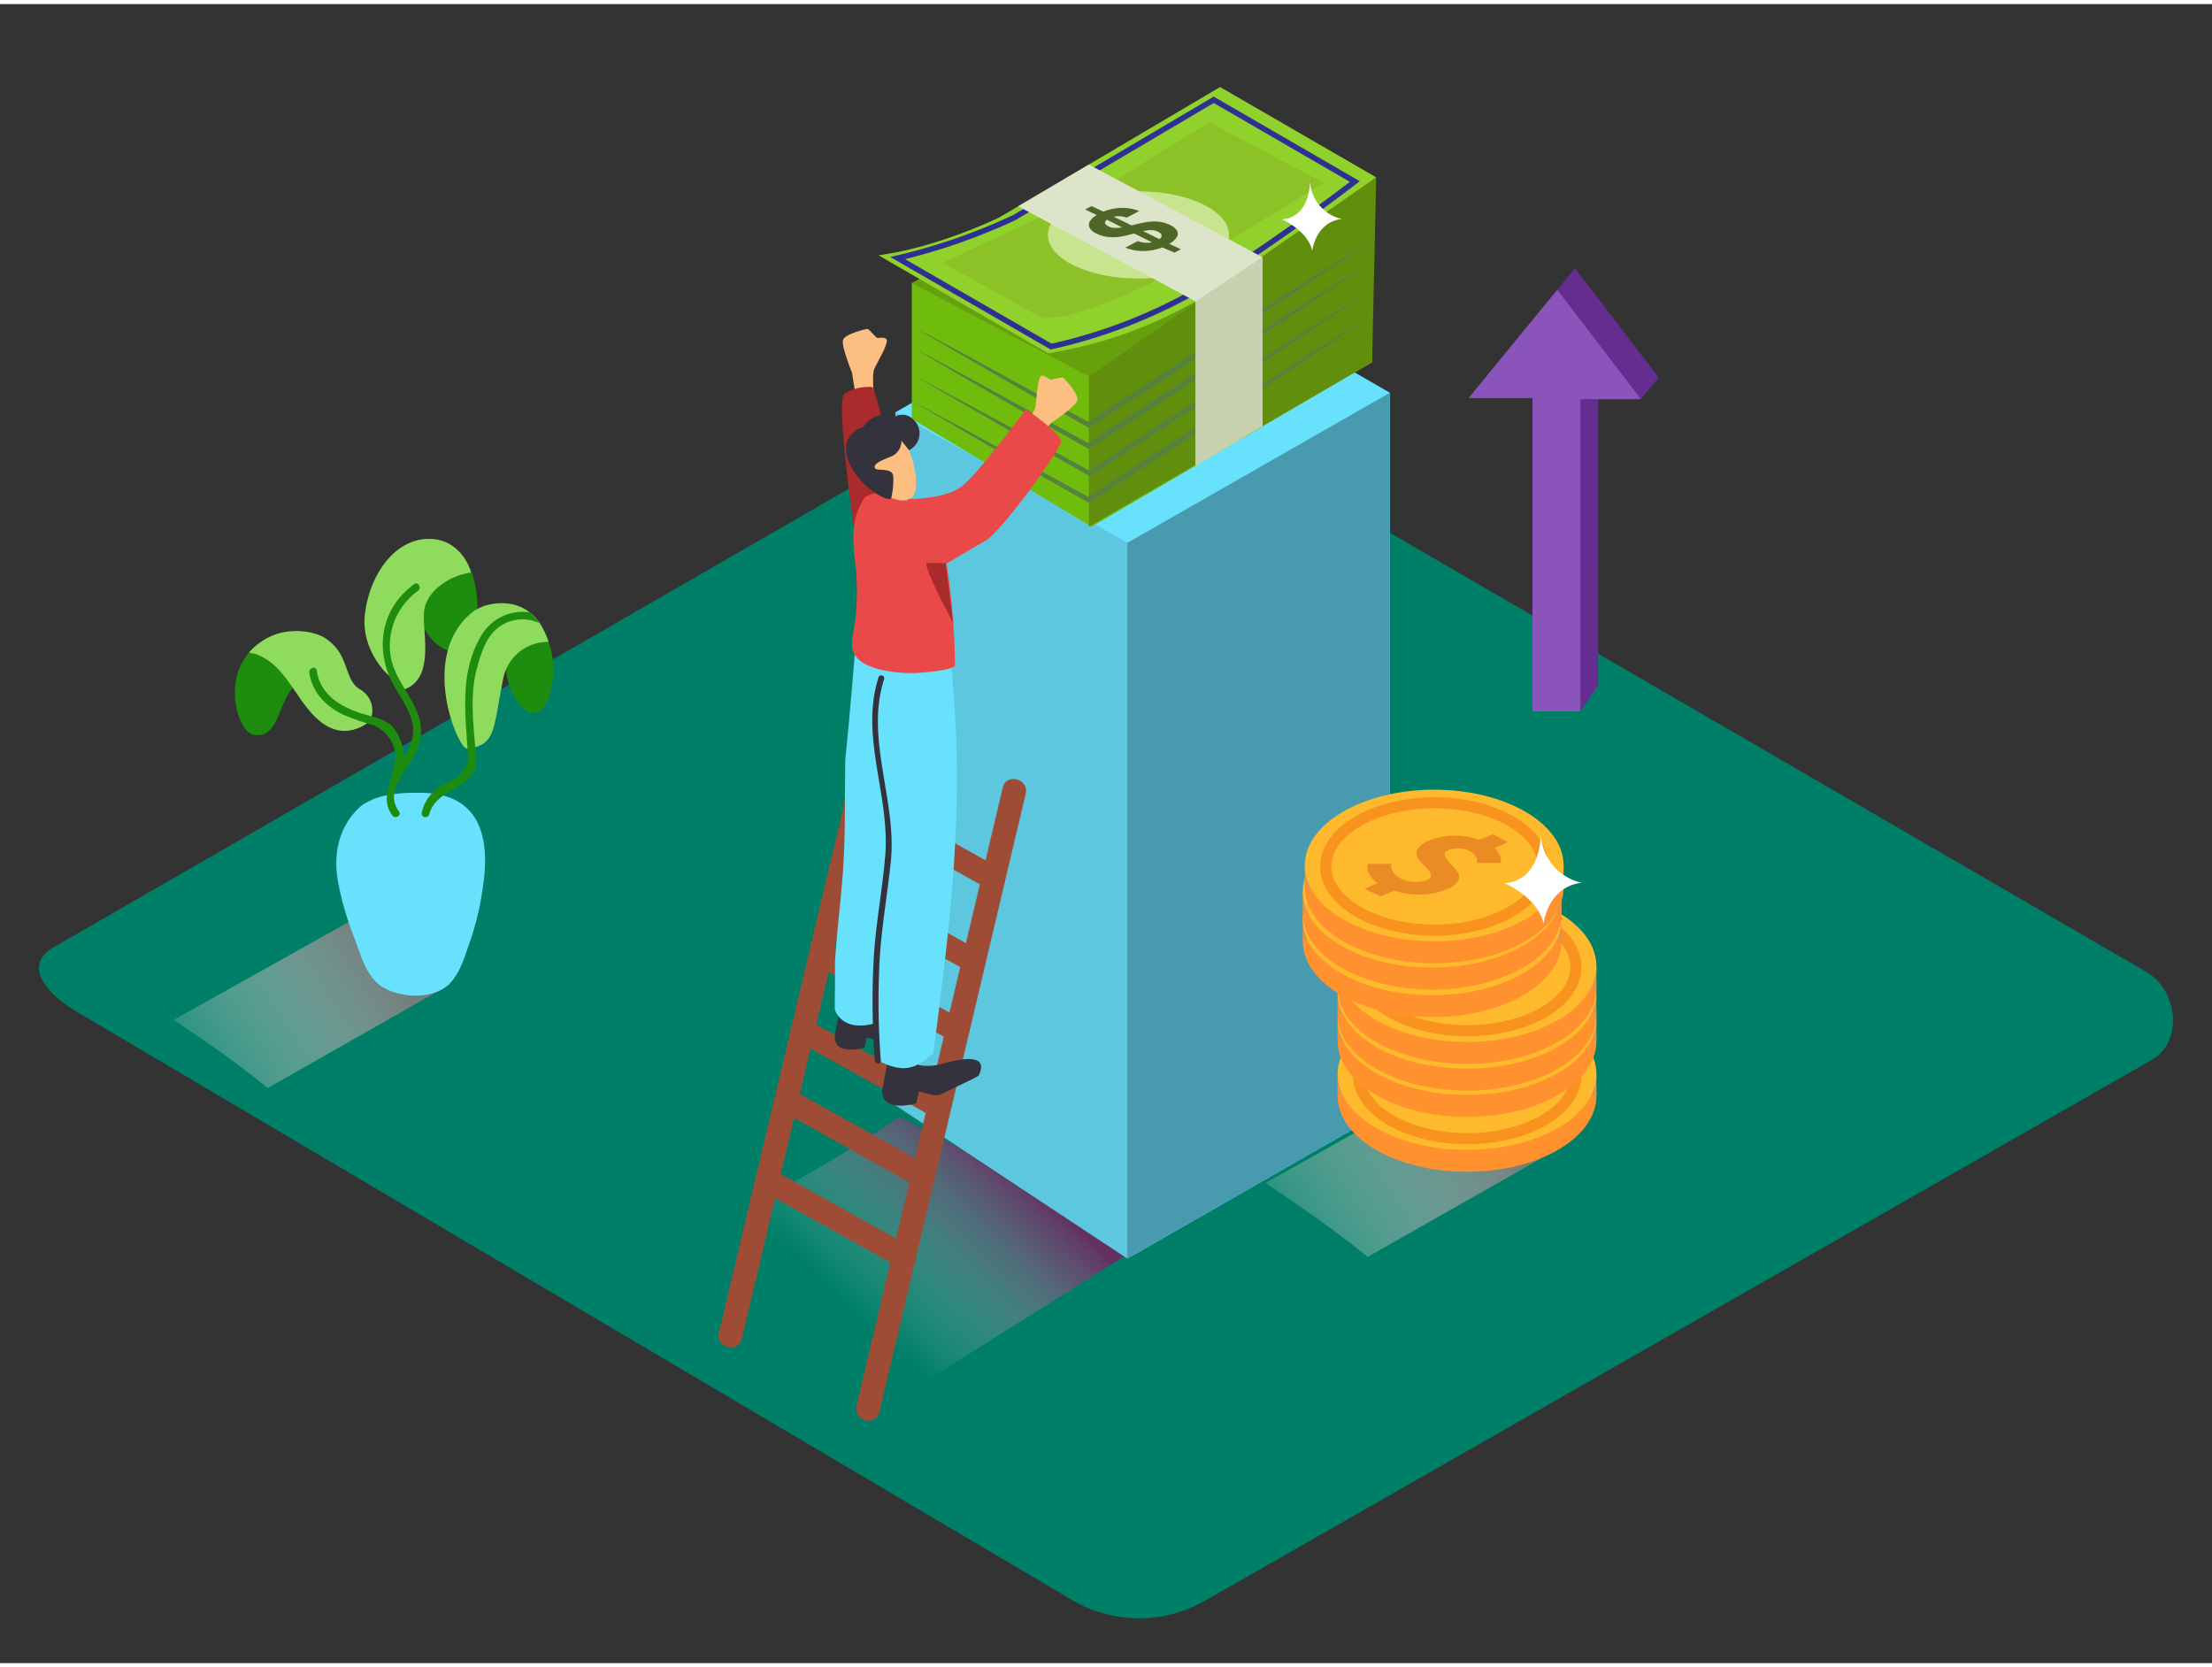 <svg
	xmlns="http://www.w3.org/2000/svg"
	xmlns:xlink="http://www.w3.org/1999/xlink"
	viewBox="0 0 400 300"
	width="406"
	height="306"
	class="illustration styles_illustrationTablet__1DWOa"
>
	<rect x="0" y="0" width="400" height="300" fill="#333333" stroke="none"/>
	<defs>
		<linearGradient
			id="linear-gradient"
			x1="28.97"
			y1="198.44"
			x2="69.06"
			y2="172.16"
			gradientUnits="userSpaceOnUse"
		>
			<stop
				offset="0"
				stop-color="#fff"
				stop-opacity="0"
			></stop>
			<stop offset="0.99" stop-color="gray"></stop>
		</linearGradient>
		<linearGradient
			id="linear-gradient-2"
			x1="226.15"
			y1="229.25"
			x2="269.82"
			y2="200.62"
			xlink:href="#linear-gradient"
		></linearGradient>
		<linearGradient
			id="linear-gradient-3"
			x1="1129.51"
			y1="234.82"
			x2="1102.87"
			y2="206.57"
			gradientTransform="matrix(-1, 0, 0, 1, 1282.61, 0)"
			gradientUnits="userSpaceOnUse"
		>
			<stop
				offset="0"
				stop-color="#fff"
				stop-opacity="0"
			></stop>
			<stop offset="1" stop-color="#9e005d"></stop>
		</linearGradient>
	</defs>
	<title>PP</title>
	<g style="isolation: isolate;">
		<g id="Layer_2" data-name="Layer 2">
			<path
				d="M194.28,288.83,14.56,182.61c-5.72-3.21-10.63-8.49-5.05-11.94l180.37-104c2.71-1.68,6.82-2.78,9.57-1.18L388.11,175c5.72,3.32,6.75,12.6,1,15.93L218,288.66A23.9,23.9,0,0,1,194.28,288.83Z"
				fill="#007f68"
			></path>
			<path
				d="M48.42,196l33-18.76c-6.84-4.63-11.87-5.86-17.8-11.58L31.41,183.69C37.24,187.55,43,191.59,48.42,196Z"
				opacity="0.91"
				fill="url(#linear-gradient)"
				style="mix-blend-mode: multiply;"
			></path>
			<path
				d="M247.34,226.53l36-20.44c-7.45-5-12.93-6.38-19.39-12.62l-35.11,19.7C235.16,217.39,241.4,221.78,247.34,226.53Z"
				opacity="0.91"
				fill="url(#linear-gradient-2)"
				style="mix-blend-mode: multiply;"
			></path>
			<path
				d="M53.16,113.4a10.74,10.74,0,0,1,5.22,1,8.49,8.49,0,0,1,3.69,4.2c.8,1.69,1.16,4.1,2.83,5.19a4.91,4.91,0,0,1,1.65,1.44,4.31,4.31,0,0,1,.51,4c-.74,1.48-3.83,2.39-5.25,2.12"
				fill="#8fdb5e"
			></path>
			<path
				d="M51.8,113.58a11.06,11.06,0,0,0-1.57.26,11,11,0,0,0-7.34,7.37,13.32,13.32,0,0,0-.07,6.29c.4,1.67,1.39,4.56,3.43,4.69,2.75.17,3.65-2.41,4.52-4.52s1.78-4.44,4-5.28a5.93,5.93,0,0,1,6.36,1.43Z"
				fill="#1e8c0e"
			></path>
			<path
				d="M64.38,124.77c-1.66-2.15-3-4.5-4.65-6.69a19.92,19.92,0,0,0-3.23-3.91c-3.83-1.86-8.65-.15-11.47,3.1.39.12.93.14,1.23.25a10.9,10.9,0,0,1,4.38,3.1c1.69,1.87,3,4.17,4.51,6.16,2.43,3.23,5.66,5.89,9.83,4C67.65,129.51,65.56,126.29,64.38,124.77Z"
				fill="#8fdb5e"
			></path>
			<path
				d="M77.89,97.08s8.62-.68,8.46,13-13,4.67-10.22-3.55"
				fill="#1e8c0e"
			></path>
			<path
				d="M76.65,110.5c-.09-4.15,4.57-7.18,8.51-7.71-.62-2.39-3-6.22-7.8-6.09-5.9.15-10.33,6.15-11.33,13.22s4.34,11.55,4.34,11.55l2.85,2.43C78.47,121.84,76.52,114.29,76.65,110.5Z"
				fill="#8fdb5e"
			></path>
			<path
				d="M100.14,120.27a18,18,0,0,0-2-7.41,8.16,8.16,0,0,0-5.61-4.34l-4.86,9.35s7.24-12.66,4.28-2.91,6.79,20.67,8.12,6.14C100.11,120.81,100.12,120.54,100.14,120.27Z"
				fill="#1e8c0e"
			></path>
			<path
				d="M65.82,144.61s-6.49,4.22-4.69,14.1a54.23,54.23,0,0,0,2.88,10c1.26,3.21,2.18,7.36,5.42,9.18,3,1.69,7.69,2,10.73.14,2.78-1.7,3.78-5.56,4.8-8.43a52.35,52.35,0,0,0,2.49-10.9C90.52,134.83,65.82,144.61,65.82,144.61Z"
				fill="#68e1fd"
			></path>
			<ellipse
				cx="74.57"
				cy="146.05"
				rx="9.47"
				ry="3.42"
				fill="#68e1fd"
			></ellipse>
			<path
				d="M75.33,127.81c-1.32-3.19-3.79-5.87-4.57-9.29A12.16,12.16,0,0,1,75.6,106.1c.72-.52,0-1.74-.71-1.21-6.05,4.4-7.22,11.9-3.7,18.29,1.09,2,2.52,3.88,3.19,6.07.87,2.85-.1,4.91-1.44,7a8.11,8.11,0,0,0-2.1-5.74c-1.57-1.46-3.89-1.7-5.84-2.36-3.77-1.27-7.09-3.43-7.73-7.63-.14-.89-1.48-.51-1.35.37.52,3.44,2.78,5.89,5.82,7.45a40.54,40.54,0,0,0,5.62,2,6.54,6.54,0,0,1,3.7,3.62c.89,2.06.29,3.47-.22,5.47-.65,2.59-1.69,4.82.1,7.28.52.72,1.74,0,1.21-.71-2.84-3.91,1.7-7.64,3.22-11A8.65,8.65,0,0,0,75.33,127.81Z"
				fill="#1e8c0e"
			></path>
			<path
				d="M92.79,119.23c-6-1.05-10.06,3.58-9.7,9.37a22,22,0,0,0,.8,4.29c.27,1,1,2.72.79,3.72a5.65,5.65,0,0,1-3.42,4c-2.6,1.23-4.27,2.7-5,5.55a.7.7,0,0,0,1.35.37c1.38-5.07,8.46-4.34,8.51-9.92,0-2.72-1.42-5.28-1.59-8-.29-4.77,2.82-8.92,7.93-8C93.3,120.74,93.68,119.39,92.79,119.23Z"
				fill="#1e8c0e"
			></path>
			<path
				d="M98.14,112.85c-2.32-4.28-6.53-5.28-10.66-4a13.6,13.6,0,0,0-1.66.81c-10.39,7.7-3,25.07-1.41,24.94,5.3-.44,4.75-3.55,6.52-12.26a8.22,8.22,0,0,1,8.27-7A15.39,15.39,0,0,0,98.14,112.85Z"
				fill="#8fdb5e"
			></path>
			<path
				d="M95.86,110A8.66,8.66,0,0,0,87,114.26c-3.8,6.35-2.92,13.75-2.42,20.76.06.89,1.47.9,1.4,0-.37-5.07-1.08-10.08.3-15.06.68-2.44,1.49-5.15,3.44-6.9a7.18,7.18,0,0,1,7.82-1.12l-.53-.72C96.63,110.83,96.24,110.43,95.86,110Z"
				fill="#1e8c0e"
			></path>
			<polyline
				points="161.9 73.83 161.9 199.12 203.85 226.85 251.32 199.63 251.32 70.27"
				opacity="0.3"
			></polyline>
			<polygon
				points="203.85 97.41 203.85 226.85 251.32 199.63 251.32 70.27 203.85 97.41"
				opacity="0.3"
			></polygon>
			<polygon
				points="161.9 73.83 209.69 46.24 251.32 70.27 203.85 97.41 161.9 73.83"
				opacity="0.3"
			></polygon>
			<path
				d="M162.58,201.18,207,224.13l-45.28,28.4h-1.18c-18.33-10.11-30.74-17.61-43.77-25.66C133.62,217.9,147,212.16,162.58,201.18Z"
				opacity="0.63"
				fill="url(#linear-gradient-3)"
				style="mix-blend-mode: multiply;"
			></path>
			<polyline
				points="161.9 73.83 161.9 199.12 203.85 226.85 251.32 199.63 251.32 70.27"
				opacity="0.18"
			></polyline>
			<polyline
				points="161.9 73.83 161.9 199.12 203.85 226.85 251.32 199.63 251.32 70.27"
				fill="#68e1fd"
			></polyline>
			<polygon
				points="203.85 97.41 203.85 226.85 251.32 199.63 251.32 70.27 203.85 97.41"
				fill="#68e1fd"
			></polygon>
			<polyline
				points="161.9 73.83 161.9 199.12 203.85 226.85 251.32 199.63 251.32 70.27"
				opacity="0.12"
			></polyline>
			<polygon
				points="203.85 97.41 203.85 226.85 251.32 199.63 251.32 70.27 203.85 97.41"
				fill="#68e1fd"
			></polygon>
			<polygon
				points="203.85 97.41 203.85 226.85 251.32 199.63 251.32 70.27 203.85 97.41"
				opacity="0.31"
			></polygon>
			<polygon
				points="161.9 73.83 209.69 46.24 251.32 70.27 203.85 97.41 161.9 73.83"
				fill="#68e1fd"
			></polygon>
			<polygon
				points="248.12 31.95 164.88 50.45 164.88 74.98 197.38 94.51 248.12 64.77 248.12 31.95"
				fill="#70bc0d"
			></polygon>
			<polyline
				points="248.41 31.91 196.9 67.34 164.88 50.45 189.02 37.29"
				fill="#67a00d"
			></polyline>
			<path
				d="M158.85,45.42l30.7,17.72a78.86,78.86,0,0,0,26.65-9.39c13.74-7.84,32.66-22.42,32.66-22.42L220.63,15,180.72,38.57S169.68,44,158.85,45.42Z"
				fill="#91d12c"
			></path>
			<path
				d="M162.33,45.93l27.75,16a94.08,94.08,0,0,0,25.38-9.61C227.89,45.27,245,32.09,245,32.09L219.48,17.31,183.39,38.62A107.86,107.86,0,0,1,162.33,45.93Z"
				fill="none"
				stroke="#2e3192"
				stroke-miterlimit="10"
			></path>
			<polygon
				points="196.9 67.34 196.9 94.51 248.12 64.77 248.86 31.34 196.9 67.34"
				fill="#618e0c"
			></polygon>
			<path
				d="M199.65,33.15l19-11.8,20.76,11s-21.67,13.12-23.32,14S196.42,57.2,188.52,56.78l-18.09-10Z"
				fill="#8cc127"
			></path>
			<ellipse
				cx="205.87"
				cy="41.74"
				rx="16.37"
				ry="7.89"
				fill="#c7e58f"
			></ellipse>
			<path
				d="M164.88,58.21Q173,62.49,181,66.88t16.08,8.83l-.47,0,12.79-8.39L222.27,59l12.89-8.23q6.45-4.1,13-8.12-6.3,4.33-12.65,8.59l-12.72,8.48L210,68.16l-12.83,8.33-.23.15-.24-.13q-8-4.48-15.94-9.07T164.88,58.21Z"
				fill="#55823d"
			></path>
			<path
				d="M164.88,62Q173,66.33,181,70.72t16.08,8.83l-.47,0,12.79-8.39,12.84-8.31,12.89-8.23q6.45-4.1,13-8.12-6.3,4.33-12.65,8.59l-12.72,8.48L210,72l-12.83,8.33-.23.15-.24-.13q-8-4.48-15.94-9.07T164.88,62Z"
				fill="#55823d"
			></path>
			<path
				d="M165,67q8.11,4.29,16.16,8.68t16.08,8.83l-.47,0,12.79-8.39,12.84-8.31,12.89-8.23q6.45-4.1,13-8.12Q242,55.77,235.61,60l-12.72,8.48-12.78,8.4-12.83,8.33-.23.15-.24-.13q-8-4.48-15.94-9.07T165,67Z"
				fill="#55823d"
			></path>
			<path
				d="M164.88,71.77Q173,76.06,181,80.45t16.08,8.83l-.47,0,12.79-8.39,12.84-8.31,12.89-8.23q6.45-4.1,13-8.12-6.3,4.33-12.65,8.59l-12.72,8.48L210,81.72l-12.83,8.33-.23.15-.24-.13q-8-4.48-15.94-9.07T164.88,71.77Z"
				fill="#55823d"
			></path>
			<polygon
				points="184.12 36.56 216.2 53.76 216.2 83.48 228.28 76.29 228.28 45.76 196.9 29.02 184.12 36.56"
				fill="#dce5ca"
			></polygon>
			<polygon
				points="216.2 53.76 228.28 45.76 228.28 76.29 216.2 83.48 216.2 53.76"
				fill="#c7d1b0"
			></polygon>
			<path
				d="M209.35,39.33a6.2,6.2,0,0,1,2.26.63,2.72,2.72,0,0,1,1.22,1,1.17,1.17,0,0,1-.06,1.24,3.47,3.47,0,0,1-1.34,1.14l2.13,1-1.18.61L210.2,44a9.85,9.85,0,0,1-3.23.64,8.11,8.11,0,0,1-3.47-.61l2.25-1.17a4.49,4.49,0,0,0,1.47.3,4.26,4.26,0,0,0,1.1-.09l-3.23-1.59c-.93.25-1.73.44-2.38.56a8.62,8.62,0,0,1-2.16.09,6.26,6.26,0,0,1-2.28-.64A2.39,2.39,0,0,1,197,40.37a1.23,1.23,0,0,1,.18-1.23,3.76,3.76,0,0,1,1.15-1l-2.11-1,1.18-.61,2.14,1a8.88,8.88,0,0,1,3.18-.67,8.06,8.06,0,0,1,3.29.57l-2.28,1.18a4.19,4.19,0,0,0-1.33-.25,3.78,3.78,0,0,0-1,.09L204.59,40l.14,0q1.43-.37,2.45-.55A8.51,8.51,0,0,1,209.35,39.33Zm.71,2.55c0-.27-.23-.51-.66-.72a2.88,2.88,0,0,0-1.36-.28,7.55,7.55,0,0,0-1.34.17l2.94,1.45c.28-.2.42-.4.42-.61m-7.11-1.49L200.18,39a.78.78,0,0,0-.36.52c0,.24.19.46.61.67a2.93,2.93,0,0,0,1.32.29,7.36,7.36,0,0,0,1.2-.12"
				fill="#4e6628"
			></path>
			<path
				d="M156.5,128.43,130,240.24c-.64,2.69,3.51,3.84,4.15,1.14l26.46-111.81c.64-2.69-3.51-3.84-4.15-1.14Z"
				fill="#9e4c36"
			></path>
			<path
				d="M181.33,141.67,154.87,253.47c-.64,2.69,3.51,3.84,4.15,1.14l26.46-111.81c.64-2.69-3.51-3.84-4.15-1.14Z"
				fill="#9e4c36"
			></path>
			<path
				d="M153.74,146.07l24.83,13.87c2.42,1.35,4.59-2.36,2.17-3.71l-24.83-13.87c-2.42-1.35-4.59,2.36-2.17,3.71Z"
				fill="#9e4c36"
			></path>
			<path
				d="M151.15,161.61,175,174.91c2.42,1.35,4.59-2.36,2.17-3.71l-23.82-13.3c-2.42-1.35-4.59,2.36-2.17,3.71Z"
				fill="#9e4c36"
			></path>
			<path
				d="M148.27,174.2l23.78,13.29c2.42,1.35,4.59-2.36,2.17-3.71l-23.78-13.29c-2.42-1.35-4.59,2.36-2.17,3.71Z"
				fill="#9e4c36"
			></path>
			<path
				d="M144.53,187.74,168.1,200.9c2.42,1.35,4.59-2.36,2.17-3.71L146.7,184c-2.42-1.35-4.59,2.36-2.17,3.71Z"
				fill="#9e4c36"
			></path>
			<path
				d="M141.29,200.13l23.61,13.19c2.42,1.35,4.59-2.36,2.17-3.71l-23.61-13.19c-2.42-1.35-4.59,2.36-2.17,3.71Z"
				fill="#9e4c36"
			></path>
			<path
				d="M137.69,214.54l24.83,13.87c2.42,1.35,4.59-2.36,2.17-3.71l-24.83-13.87c-2.42-1.35-4.59,2.36-2.17,3.71Z"
				fill="#9e4c36"
			></path>
			<path
				d="M184.2,77.41s2.74-3.34,3-4.46.38-5.66,1.18-5.76,1.25.83,1.73.73a9.93,9.93,0,0,1,2.12-.39c.17.12,2.92,3,2.58,4.14s-4.62,4-4.62,4L185,81.37"
				fill="#fcbf81"
			></path>
			<path
				d="M158.07,71.39s-.44-4.3,0-5.35,2.82-4.93,2.2-5.46-1.5,0-1.85-.35-1.34-1.5-1.55-1.5-4.08.88-4.43,2,1.63,5.9,1.63,5.9l1.19,7.62"
				fill="#fcbf81"
			></path>
			<path
				d="M163.67,92.6s-5.2-23.2-5.93-23.35a8.52,8.52,0,0,0-5,1.17c-1.81,1.17,2.12,27.43,2.12,27.43"
				fill="#aa2b2b"
			></path>
			<path
				d="M161.05,188.58l3.46,1.56a2,2,0,0,0,1.33,1.43.79.79,0,0,0,.47.32,9.36,9.36,0,0,0,4.29-.34c1.75-.4,8.61-2.41,6.37,2.22-1.28.76-2.7,1.38-4,2-.73.37-1.47.74-2.22,1.07a4.22,4.22,0,0,1-1.29.48c-1,.07-3.23-.84-3.31-.6s-.44,2.06-.44,2.06-6.24,1.83-6.18-2.25C159.54,196,161.05,188.58,161.05,188.58Z"
				fill="#34323d"
			></path>
			<path
				d="M157.91,182.77s6.21-2.18,7.65-2.17,3.82.7,1.5,3.17c0,0-6.63,3.62-7.47,3.68s-2.81-.73-2.88-.52-.38,1.79-.38,1.79-5.43,1.59-5.38-2c0-.46,1.32-6.94,1.32-6.94"
				fill="#34323d"
			></path>
			<path
				d="M159,151.75c.22-12,.78-24.11-.8-36.08.14-3.07-2-1.27-1.77-2.48,1.87-9.76,15.27,3.11,15.27,3.11.54.52.37,3.55.43,4.24q.51,5.75.75,11.52c.83,19.42-1.59,38.48-4.11,57.69-3.3,2.87-5.37,3.64-10.12,1.24,0-12.7.12-25.41.32-38.11Q159,152.32,159,151.75Z"
				fill="#68e1fd"
			></path>
			<path
				d="M151,172.93c.31-4.78.89-9.55,1.3-14.28.63-7.25.44-14.51.54-21.77.91-9,1.82-20.44,1.82-20.44l7.45,2.07s4.84,62.74-2.59,65.4-8.57-2.17-8.57-2.17S151,178.05,151,172.93Z"
				fill="#68e1fd"
			></path>
			<path
				d="M154.07,116a20,20,0,0,1,.48-3.74,44.61,44.61,0,0,0,0-12c-.46-3.85-.49-7.84,1.89-11.12,3.43-2,8.2-.21,11.08,1.91,3.91,2.88,5.22,22.44,5.16,28.49,0,.85-5.18,1.29-5.77,1.33a24.36,24.36,0,0,1-8-.6c-1.87-.5-4.2-1.43-4.72-3.52A3.89,3.89,0,0,1,154.07,116Z"
				fill="#ea4949"
			></path>
			<path
				d="M158.9,121.65a.54.54,0,0,1,1,.34c-3.53,10.82,2.32,22,1.19,33.06-.6,5.82-1.63,11.54-2,17.39a139.5,139.5,0,0,0,.19,18.64c.05.69-1,.63-1.08-.05a139.5,139.5,0,0,1-.19-18.64c.36-6.17,1.56-12.21,2.06-18.36C161,143.18,155.4,132.36,158.9,121.65Z"
				fill="#34323d"
			></path>
			<path
				d="M163.1,78.05c.33.07,3.3,6.22,2.39,10.06s-7.53.2-9.27-2.63S156.93,76.72,163.1,78.05Z"
				fill="#fcbf81"
			></path>
			<path
				d="M163,78.93a3,3,0,0,1-1.69,2.81c-1.78.74-3.26,1.25-3.13,2.08s3.26-.25,3.35,1.66a14.27,14.27,0,0,1-.36,3.84c-.16.95-5.7-1.71-7.69-6.54s2.44-6.31,2.65-6.35a4.55,4.55,0,0,1,2.74-2c2.18-.57,2.83.26,2.83.26a2.66,2.66,0,0,1,3.22.22,3.39,3.39,0,0,1-.55,5.76Z"
				fill="#34323d"
			></path>
			<path
				d="M164.15,89.51s6.68.06,9.72-2.26,11.68-14,11.68-14,6.32,4.37,6.33,5.79-10.72,16.31-13.68,18-9.15,5.37-9.15,5.37"
				fill="#ea4949"
			></path>
			<path
				d="M171,101.09s-2.25-.06-3.34,0,4.7,10.79,4.7,10.79Z"
				fill="#aa2b2b"
			></path>
			<ellipse
				cx="265.28"
				cy="197.44"
				rx="23.4"
				ry="13.71"
				fill="#ff912e"
			></ellipse>
			<polygon
				points="241.88 197.44 241.88 193.48 244.43 196.65 241.88 197.44"
				fill="#e0944f"
			></polygon>
			<polygon
				points="288.69 193.48 288.69 197.44 285.72 197.44 287.89 194.26 288.69 193.48"
				fill="#e0944f"
			></polygon>
			<ellipse
				cx="265.28"
				cy="193.48"
				rx="23.4"
				ry="13.71"
				fill="#ffb92c"
			></ellipse>
			<path
				d="M277.15,191.65a1.83,1.83,0,0,1,.19,1l-.09.36-4.27,0a1.94,1.94,0,0,0,.08-.36,1.6,1.6,0,0,0-.26-.78,2.34,2.34,0,0,0-1-.95,4.68,4.68,0,0,0-2-.53,4.33,4.33,0,0,0-1.91.29q-.9.38-.69,1a3.7,3.7,0,0,0,.91,1.34,16.27,16.27,0,0,1,1.3,1.49,1.56,1.56,0,0,1,.23,1.65,3.68,3.68,0,0,1-2.08,1.62,12.29,12.29,0,0,1-4.53.94,14.48,14.48,0,0,1-5-.7l-2.46,1.06-2.88-1.4,2.39-1a5.39,5.39,0,0,1-1.14-1,3,3,0,0,1-.57-1,3.14,3.14,0,0,1-.15-.77,1.67,1.67,0,0,1,0-.54l.08-.2h4.27a3.41,3.41,0,0,0-.1.43,1.82,1.82,0,0,0,.34,1,3.21,3.21,0,0,0,1.42,1.21,6.07,6.07,0,0,0,2.48.64,5.17,5.17,0,0,0,2.29-.37q.89-.38.67-1a3.69,3.69,0,0,0-.94-1.34,13.68,13.68,0,0,1-1.31-1.48,1.53,1.53,0,0,1-.18-1.66,4,4,0,0,1,2.18-1.65,11.76,11.76,0,0,1,4.34-.85,12.54,12.54,0,0,1,4.63.72l2.45-1.05,2.68,1.46-2.46,1.06A3.5,3.5,0,0,1,277.15,191.65Z"
				fill="#ea8b24"
			></path>
			<ellipse
				cx="265.32"
				cy="193.65"
				rx="19.65"
				ry="11.51"
				fill="none"
				stroke="#f7931e"
				stroke-miterlimit="10"
				stroke-width="2"
			></ellipse>
			<ellipse
				cx="265.28"
				cy="187.51"
				rx="23.4"
				ry="13.71"
				fill="#ff912e"
			></ellipse>
			<polygon
				points="241.88 187.51 241.88 183.55 244.43 186.71 241.88 187.51"
				fill="#e0944f"
			></polygon>
			<polygon
				points="288.69 183.55 288.69 187.51 285.72 187.51 287.89 184.33 288.69 183.55"
				fill="#e0944f"
			></polygon>
			<ellipse
				cx="265.28"
				cy="183.55"
				rx="23.4"
				ry="13.71"
				fill="#ffb92c"
			></ellipse>
			<path
				d="M277.15,181.72a1.83,1.83,0,0,1,.19,1l-.09.36-4.27,0a1.94,1.94,0,0,0,.08-.36,1.6,1.6,0,0,0-.26-.78,2.34,2.34,0,0,0-1-.95,4.68,4.68,0,0,0-2-.53,4.33,4.33,0,0,0-1.91.29q-.9.38-.69,1a3.7,3.7,0,0,0,.91,1.34,16.27,16.27,0,0,1,1.3,1.49,1.56,1.56,0,0,1,.23,1.65,3.68,3.68,0,0,1-2.08,1.62,12.29,12.29,0,0,1-4.53.94,14.48,14.48,0,0,1-5-.7l-2.46,1.06-2.88-1.4,2.39-1a5.39,5.39,0,0,1-1.14-1,3,3,0,0,1-.57-1,3.14,3.14,0,0,1-.15-.77,1.67,1.67,0,0,1,0-.54l.08-.2h4.27a3.41,3.41,0,0,0-.1.43,1.82,1.82,0,0,0,.34,1,3.21,3.21,0,0,0,1.42,1.21,6.07,6.07,0,0,0,2.48.64,5.17,5.17,0,0,0,2.29-.37q.89-.38.67-1a3.69,3.69,0,0,0-.94-1.34,13.68,13.68,0,0,1-1.31-1.48,1.53,1.53,0,0,1-.18-1.66,4,4,0,0,1,2.18-1.65,11.76,11.76,0,0,1,4.34-.85,12.54,12.54,0,0,1,4.63.72l2.45-1.05,2.68,1.46-2.46,1.06A3.5,3.5,0,0,1,277.15,181.72Z"
				fill="#ea8b24"
			></path>
			<ellipse
				cx="265.32"
				cy="183.71"
				rx="19.65"
				ry="11.51"
				fill="none"
				stroke="#f7931e"
				stroke-miterlimit="10"
				stroke-width="2"
			></ellipse>
			<ellipse
				cx="265.28"
				cy="182.76"
				rx="23.4"
				ry="13.71"
				fill="#ff912e"
			></ellipse>
			<polygon
				points="241.88 182.76 241.88 178.8 244.43 181.97 241.88 182.76"
				fill="#e0944f"
			></polygon>
			<polygon
				points="288.69 178.8 288.69 182.76 285.72 182.76 287.89 179.58 288.69 178.8"
				fill="#e0944f"
			></polygon>
			<ellipse
				cx="265.28"
				cy="178.8"
				rx="23.4"
				ry="13.71"
				fill="#ffb92c"
			></ellipse>
			<path
				d="M277.15,177a1.83,1.83,0,0,1,.19,1l-.09.36-4.27,0a1.94,1.94,0,0,0,.08-.36,1.6,1.6,0,0,0-.26-.78,2.34,2.34,0,0,0-1-.95,4.68,4.68,0,0,0-2-.53,4.33,4.33,0,0,0-1.91.29q-.9.38-.69,1a3.7,3.7,0,0,0,.91,1.34,16.27,16.27,0,0,1,1.3,1.49,1.56,1.56,0,0,1,.23,1.65,3.68,3.68,0,0,1-2.08,1.62,12.29,12.29,0,0,1-4.53.94,14.48,14.48,0,0,1-5-.7l-2.46,1.06-2.88-1.4,2.39-1a5.39,5.39,0,0,1-1.14-1,3,3,0,0,1-.57-1,3.14,3.14,0,0,1-.15-.77,1.67,1.67,0,0,1,0-.54l.08-.2h4.27a3.41,3.41,0,0,0-.1.43,1.82,1.82,0,0,0,.34,1,3.21,3.21,0,0,0,1.42,1.21,6.07,6.07,0,0,0,2.48.64,5.17,5.17,0,0,0,2.29-.37q.89-.38.67-1a3.69,3.69,0,0,0-.94-1.34,13.68,13.68,0,0,1-1.31-1.48,1.53,1.53,0,0,1-.18-1.66,4,4,0,0,1,2.18-1.65,11.76,11.76,0,0,1,4.34-.85,12.54,12.54,0,0,1,4.63.72l2.45-1.05,2.68,1.46-2.46,1.06A3.5,3.5,0,0,1,277.15,177Z"
				fill="#ea8b24"
			></path>
			<ellipse
				cx="265.32"
				cy="178.97"
				rx="19.65"
				ry="11.51"
				fill="none"
				stroke="#f7931e"
				stroke-miterlimit="10"
				stroke-width="2"
			></ellipse>
			<ellipse
				cx="265.28"
				cy="177.93"
				rx="23.4"
				ry="13.71"
				fill="#ff912e"
			></ellipse>
			<polygon
				points="241.88 177.93 241.88 173.97 244.43 177.13 241.88 177.93"
				fill="#e0944f"
			></polygon>
			<polygon
				points="288.69 173.97 288.69 177.93 285.72 177.93 287.89 174.75 288.69 173.97"
				fill="#e0944f"
			></polygon>
			<ellipse
				cx="265.28"
				cy="173.97"
				rx="23.4"
				ry="13.71"
				fill="#ffb92c"
			></ellipse>
			<path
				d="M277.15,172.13a1.83,1.83,0,0,1,.19,1l-.09.36-4.27,0a1.94,1.94,0,0,0,.08-.36,1.6,1.6,0,0,0-.26-.78,2.34,2.34,0,0,0-1-.95,4.68,4.68,0,0,0-2-.53,4.33,4.33,0,0,0-1.91.29q-.9.38-.69,1a3.7,3.7,0,0,0,.91,1.34,16.27,16.27,0,0,1,1.3,1.49,1.56,1.56,0,0,1,.23,1.65,3.68,3.68,0,0,1-2.08,1.62,12.29,12.29,0,0,1-4.53.94,14.48,14.48,0,0,1-5-.7l-2.46,1.06-2.88-1.4,2.39-1a5.39,5.39,0,0,1-1.14-1,3,3,0,0,1-.57-1,3.14,3.14,0,0,1-.15-.77,1.67,1.67,0,0,1,0-.54l.08-.2h4.27a3.41,3.41,0,0,0-.1.43,1.82,1.82,0,0,0,.34,1,3.21,3.21,0,0,0,1.42,1.21,6.07,6.07,0,0,0,2.48.64,5.17,5.17,0,0,0,2.29-.37q.89-.38.67-1a3.69,3.69,0,0,0-.94-1.34,13.68,13.68,0,0,1-1.31-1.48,1.53,1.53,0,0,1-.18-1.66,4,4,0,0,1,2.18-1.65,11.76,11.76,0,0,1,4.34-.85,12.54,12.54,0,0,1,4.63.72l2.45-1.05,2.68,1.46-2.46,1.06A3.5,3.5,0,0,1,277.15,172.13Z"
				fill="#ea8b24"
			></path>
			<ellipse
				cx="265.32"
				cy="174.13"
				rx="19.65"
				ry="11.51"
				fill="none"
				stroke="#f7931e"
				stroke-miterlimit="10"
				stroke-width="2"
			></ellipse>
			<ellipse
				cx="258.98"
				cy="169.47"
				rx="23.4"
				ry="13.71"
				fill="#ff912e"
			></ellipse>
			<polygon
				points="235.58 169.47 235.58 165.51 238.13 168.68 235.58 169.47"
				fill="#e0944f"
			></polygon>
			<polygon
				points="282.39 165.51 282.39 169.47 279.42 169.47 281.6 166.29 282.39 165.51"
				fill="#e0944f"
			></polygon>
			<ellipse
				cx="258.98"
				cy="165.51"
				rx="23.4"
				ry="13.71"
				fill="#ffb92c"
			></ellipse>
			<path
				d="M270.86,163.68a1.83,1.83,0,0,1,.19,1l-.09.36-4.27,0a1.94,1.94,0,0,0,.08-.36,1.6,1.6,0,0,0-.26-.78,2.34,2.34,0,0,0-1-.95,4.68,4.68,0,0,0-2-.53,4.33,4.33,0,0,0-1.91.29q-.9.38-.69,1a3.7,3.7,0,0,0,.91,1.34,16.27,16.27,0,0,1,1.3,1.49,1.56,1.56,0,0,1,.23,1.65,3.68,3.68,0,0,1-2.08,1.62,12.29,12.29,0,0,1-4.53.94,14.48,14.48,0,0,1-5-.7l-2.46,1.06-2.88-1.4,2.39-1a5.39,5.39,0,0,1-1.14-1,3,3,0,0,1-.57-1,3.14,3.14,0,0,1-.15-.77,1.67,1.67,0,0,1,0-.54l.08-.2h4.27a3.41,3.41,0,0,0-.1.43,1.82,1.82,0,0,0,.34,1,3.21,3.21,0,0,0,1.42,1.21,6.07,6.07,0,0,0,2.48.64,5.17,5.17,0,0,0,2.29-.37q.89-.38.67-1a3.69,3.69,0,0,0-.94-1.34,13.68,13.68,0,0,1-1.31-1.48,1.53,1.53,0,0,1-.18-1.66,4,4,0,0,1,2.18-1.65,11.76,11.76,0,0,1,4.34-.85,12.54,12.54,0,0,1,4.63.72l2.45-1.05,2.68,1.46-2.46,1.06A3.5,3.5,0,0,1,270.86,163.68Z"
				fill="#ea8b24"
			></path>
			<ellipse
				cx="259.03"
				cy="165.68"
				rx="19.65"
				ry="11.51"
				fill="none"
				stroke="#f7931e"
				stroke-miterlimit="10"
				stroke-width="2"
			></ellipse>
			<ellipse
				cx="258.98"
				cy="164.48"
				rx="23.4"
				ry="13.71"
				fill="#ff912e"
			></ellipse>
			<polygon
				points="235.58 164.48 235.58 160.52 238.13 163.68 235.58 164.48"
				fill="#e0944f"
			></polygon>
			<polygon
				points="282.39 160.52 282.39 164.48 279.42 164.48 281.6 161.3 282.39 160.52"
				fill="#e0944f"
			></polygon>
			<ellipse
				cx="258.98"
				cy="160.52"
				rx="23.4"
				ry="13.71"
				fill="#ffb92c"
			></ellipse>
			<path
				d="M270.86,158.68a1.83,1.83,0,0,1,.19,1l-.09.36-4.27,0a1.94,1.94,0,0,0,.08-.36,1.6,1.6,0,0,0-.26-.78,2.34,2.34,0,0,0-1-.95,4.68,4.68,0,0,0-2-.53,4.33,4.33,0,0,0-1.91.29q-.9.38-.69,1a3.7,3.7,0,0,0,.91,1.34,16.27,16.27,0,0,1,1.3,1.49,1.56,1.56,0,0,1,.23,1.65,3.68,3.68,0,0,1-2.08,1.62,12.29,12.29,0,0,1-4.53.94,14.48,14.48,0,0,1-5-.7l-2.46,1.06-2.88-1.4,2.39-1a5.39,5.39,0,0,1-1.14-1,3,3,0,0,1-.57-1,3.14,3.14,0,0,1-.15-.77,1.67,1.67,0,0,1,0-.54l.08-.2h4.27a3.41,3.41,0,0,0-.1.43,1.82,1.82,0,0,0,.34,1,3.21,3.21,0,0,0,1.42,1.21,6.07,6.07,0,0,0,2.48.64,5.17,5.17,0,0,0,2.29-.37q.89-.38.67-1a3.69,3.69,0,0,0-.94-1.34,13.68,13.68,0,0,1-1.31-1.48,1.53,1.53,0,0,1-.18-1.66,4,4,0,0,1,2.18-1.65,11.76,11.76,0,0,1,4.34-.85,12.54,12.54,0,0,1,4.63.72l2.45-1.05,2.68,1.46-2.46,1.06A3.5,3.5,0,0,1,270.86,158.68Z"
				fill="#ea8b24"
			></path>
			<ellipse
				cx="259.03"
				cy="160.68"
				rx="19.65"
				ry="11.51"
				fill="none"
				stroke="#f7931e"
				stroke-miterlimit="10"
				stroke-width="2"
			></ellipse>
			<ellipse
				cx="259.35"
				cy="159.73"
				rx="23.4"
				ry="13.71"
				fill="#ff912e"
			></ellipse>
			<polygon
				points="235.95 159.73 235.95 155.77 238.5 158.94 235.95 159.73"
				fill="#e0944f"
			></polygon>
			<polygon
				points="282.76 155.77 282.76 159.73 279.79 159.73 281.96 156.55 282.76 155.77"
				fill="#e0944f"
			></polygon>
			<ellipse
				cx="259.35"
				cy="155.77"
				rx="23.4"
				ry="13.71"
				fill="#ffb92c"
			></ellipse>
			<path
				d="M271.22,153.94a1.83,1.83,0,0,1,.19,1l-.09.36-4.27,0a1.94,1.94,0,0,0,.08-.36,1.6,1.6,0,0,0-.26-.78,2.34,2.34,0,0,0-1-.95,4.68,4.68,0,0,0-2-.53,4.33,4.33,0,0,0-1.91.29q-.9.38-.69,1a3.7,3.7,0,0,0,.91,1.34,16.27,16.27,0,0,1,1.3,1.49,1.56,1.56,0,0,1,.23,1.65,3.68,3.68,0,0,1-2.08,1.62,12.29,12.29,0,0,1-4.53.94,14.48,14.48,0,0,1-5-.7l-2.46,1.06-2.88-1.4,2.39-1a5.39,5.39,0,0,1-1.14-1,3,3,0,0,1-.57-1,3.14,3.14,0,0,1-.15-.77,1.67,1.67,0,0,1,0-.54l.08-.2h4.27a3.41,3.41,0,0,0-.1.43,1.82,1.82,0,0,0,.34,1,3.21,3.21,0,0,0,1.42,1.21,6.07,6.07,0,0,0,2.48.64,5.17,5.17,0,0,0,2.29-.37q.89-.38.67-1a3.69,3.69,0,0,0-.94-1.34,13.68,13.68,0,0,1-1.31-1.48,1.53,1.53,0,0,1-.18-1.66,4,4,0,0,1,2.18-1.65,11.76,11.76,0,0,1,4.34-.85,12.54,12.54,0,0,1,4.63.72L270,150.1l2.68,1.46-2.46,1.06A3.5,3.5,0,0,1,271.22,153.94Z"
				fill="#ea8b24"
			></path>
			<ellipse
				cx="259.39"
				cy="155.94"
				rx="19.65"
				ry="11.51"
				fill="none"
				stroke="#f7931e"
				stroke-miterlimit="10"
				stroke-width="2"
			></ellipse>
			<path
				d="M278.62,149.21s.6,9.2-6.56,9.76c0,0,6.06,2.51,7.06,7.33,0,0,.75-6.72,6.9-7.41A9.46,9.46,0,0,1,278.62,149.21Z"
				fill="#fff"
			></path>
			<path
				d="M236.9,31.34s.46,7.15-5.1,7.59c0,0,4.71,2,5.49,5.69,0,0,.58-5.22,5.36-5.76A7.35,7.35,0,0,1,236.9,31.34Z"
				fill="#fff"
			></path>
			<polygon
				points="284.8 47.77 268.77 67.34 280.31 67.34 280.31 100.42 288.99 100.42 288.99 67.54 299.93 67.54 284.8 47.77"
				fill="#662d91"
			></polygon>
			<polygon
				points="285.8 127.89 288.99 123.19 288.99 71.44 296.74 71.44 299.93 67.54 290.99 55.86 282.55 70.95 285.8 127.89"
				fill="#662d91"
			></polygon>
			<polygon
				points="281.61 51.67 265.58 71.24 277.12 71.24 277.12 127.89 285.8 127.89 285.8 71.44 296.74 71.44 281.61 51.67"
				fill="#8b54ba"
			></polygon>
		</g>
	</g>
</svg>